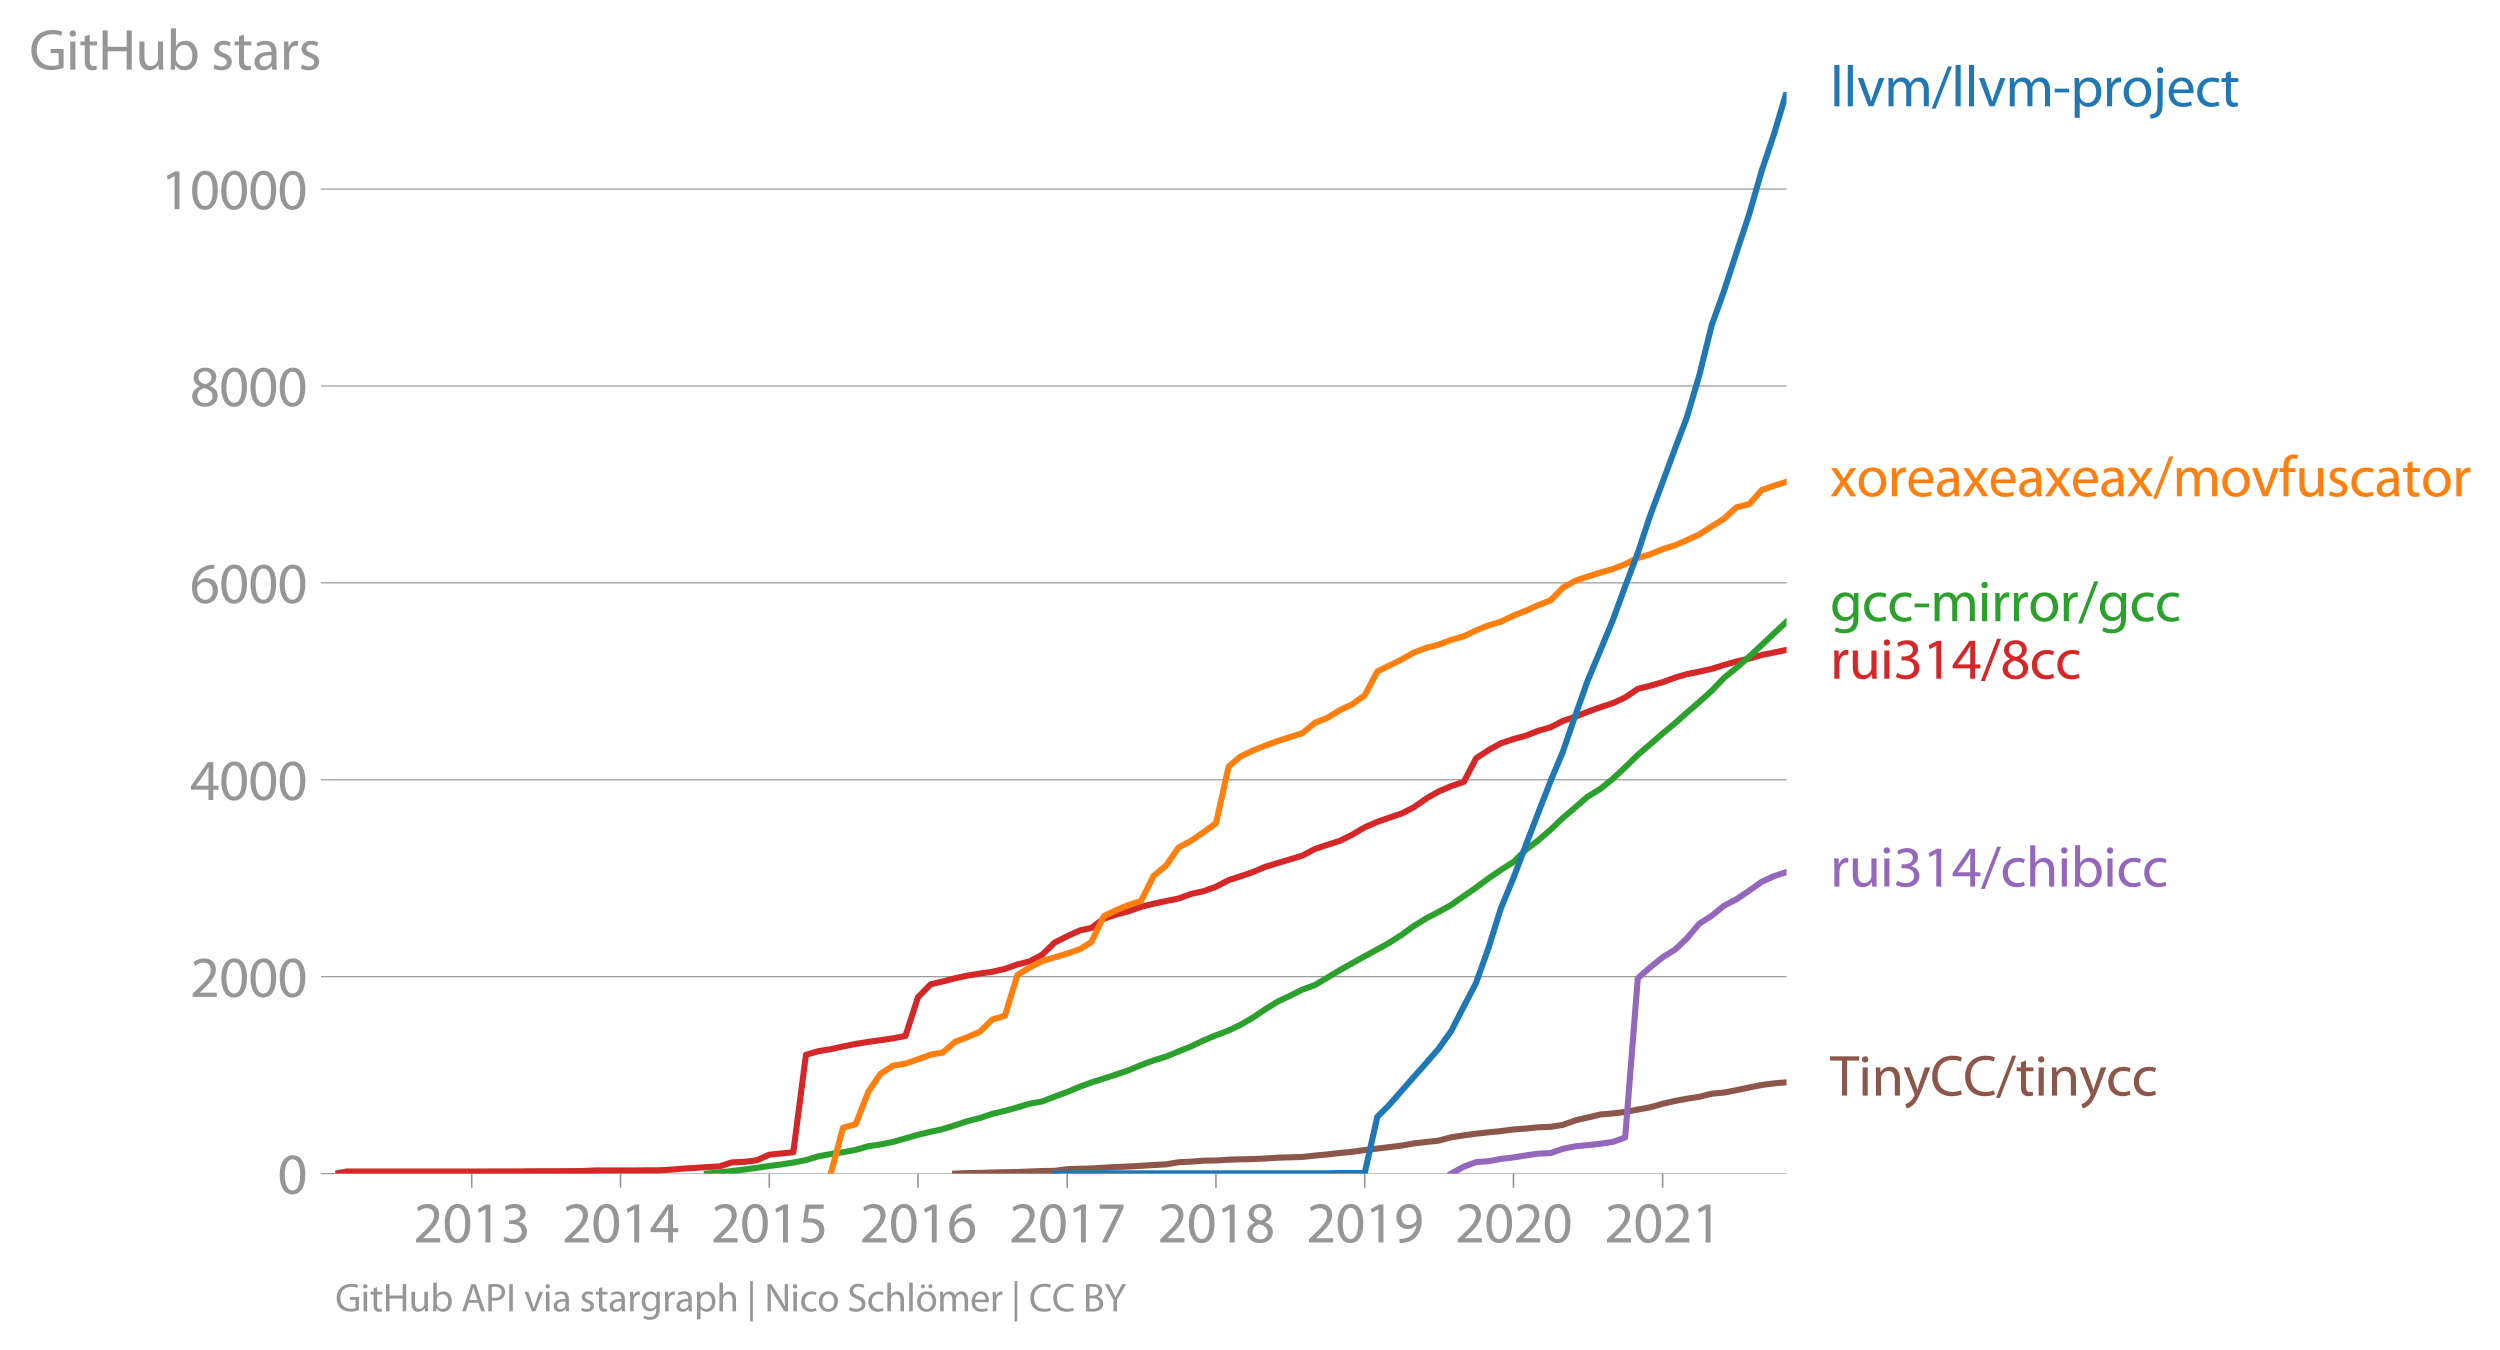 <svg height="443.067" viewBox="0 0 615.148 332.3" width="820.197" xmlns="http://www.w3.org/2000/svg" xmlns:xlink="http://www.w3.org/1999/xlink"><defs><style>*{stroke-linecap:butt;stroke-linejoin:round}</style></defs><g id="figure_1"><path d="M0 332.3h615.148V0H0z" style="fill:none" id="patch_1"/><g id="axes_1"><path d="M82.476 288.773h357.12V22.661H82.476z" style="fill:none" id="patch_2"/><g id="matplotlib.axis_1"><g id="xtick_1"><g id="line2d_1"><defs><path d="M0 0v3.5" id="mb6c4a9acaa" style="stroke:#969696;stroke-width:.4"/></defs><use style="fill:#969696;stroke:#969696;stroke-width:.4" x="116.072" xlink:href="#mb6c4a9acaa" y="288.773"/></g><g style="fill:#969696" transform="matrix(.14 0 0 -.14 101.71 305.713)" id="text_1"><defs><path d="M2944 0v467H1075v13l333 307c877 845 1434 1466 1434 2234 0 595-378 1209-1274 1209-480 0-890-179-1178-422l180-397c192 160 505 352 883 352 621 0 825-390 825-813-6-627-486-1164-1548-2176L288 346V0h2656z" id="MyriadPro-Regular-32" transform="scale(.016)"/><path d="M1677 4230c-845 0-1447-768-1447-2163C243 691 794-70 1606-70c922 0 1447 780 1447 2195 0 1325-499 2105-1376 2105zm-32-435c582 0 845-672 845-1696 0-1062-276-1734-852-1734-512 0-844 614-844 1696 0 1133 358 1734 851 1734z" id="MyriadPro-Regular-30" transform="scale(.016)"/><path d="M1510 0h544v4160h-480l-908-486 108-429 724 390h12V0z" id="MyriadPro-Regular-31" transform="scale(.016)"/><path d="M269 211C474 77 883-70 1350-70c999 0 1517 582 1517 1248 0 582-416 966-928 1068v13c512 186 768 551 768 979 0 506-371 992-1190 992-448 0-871-160-1088-320l147-409c179 128 499 275 832 275 518 0 730-294 730-627 0-493-519-704-928-704H896v-423h314c544 0 1068-249 1075-832 6-345-218-806-941-806-390 0-762 160-922 262L269 211z" id="MyriadPro-Regular-33" transform="scale(.016)"/></defs><use xlink:href="#MyriadPro-Regular-32"/><use x="51.3" xlink:href="#MyriadPro-Regular-30"/><use x="102.6" xlink:href="#MyriadPro-Regular-31"/><use x="153.9" xlink:href="#MyriadPro-Regular-33"/></g></g><g id="xtick_2"><use style="fill:#969696;stroke:#969696;stroke-width:.4" x="152.677" xlink:href="#mb6c4a9acaa" y="288.773" id="line2d_2"/><g style="fill:#969696" transform="matrix(.14 0 0 -.14 138.314 305.713)" id="text_2"><defs><path d="M2560 0v1133h582v441h-582v2586h-608L96 1504v-371h1933V0h531zM666 1574v13l1017 1415c115 192 218 371 346 614h19c-13-218-19-435-19-653V1574H666z" id="MyriadPro-Regular-34" transform="scale(.016)"/></defs><use xlink:href="#MyriadPro-Regular-32"/><use x="51.3" xlink:href="#MyriadPro-Regular-30"/><use x="102.6" xlink:href="#MyriadPro-Regular-31"/><use x="153.9" xlink:href="#MyriadPro-Regular-34"/></g></g><g id="xtick_3"><use style="fill:#969696;stroke:#969696;stroke-width:.4" x="189.281" xlink:href="#mb6c4a9acaa" y="288.773" id="line2d_3"/><g style="fill:#969696" transform="matrix(.14 0 0 -.14 174.918 305.713)" id="text_3"><defs><path d="M2771 4160H781L512 2163c154 19 339 45 576 45 832 0 1190-384 1197-922 0-556-455-902-986-902-377 0-717 128-889 230L269 186C467 58 851-70 1306-70c902 0 1548 608 1548 1420 0 525-268 884-595 1069-256 154-576 224-896 224-153 0-243-13-339-25l160 1068h1587v474z" id="MyriadPro-Regular-35" transform="scale(.016)"/></defs><use xlink:href="#MyriadPro-Regular-32"/><use x="51.3" xlink:href="#MyriadPro-Regular-30"/><use x="102.6" xlink:href="#MyriadPro-Regular-31"/><use x="153.9" xlink:href="#MyriadPro-Regular-35"/></g></g><g id="xtick_4"><use style="fill:#969696;stroke:#969696;stroke-width:.4" x="225.886" xlink:href="#mb6c4a9acaa" y="288.773" id="line2d_4"/><g style="fill:#969696" transform="matrix(.14 0 0 -.14 211.523 305.713)" id="text_4"><defs><path d="M2662 4224c-102 0-243-6-409-32-525-64-986-275-1331-614-410-410-704-1056-704-1876C218 621 800-70 1690-70c864 0 1382 704 1382 1465 0 813-518 1344-1254 1344-461 0-807-217-1005-480h-19c96 685 563 1331 1446 1479 160 25 307 32 422 25v461zM1690 365c-589 0-903 505-916 1190 0 103 26 186 64 250 154 301 468 512 807 512 518 0 857-359 857-954s-326-998-806-998h-6z" id="MyriadPro-Regular-36" transform="scale(.016)"/></defs><use xlink:href="#MyriadPro-Regular-32"/><use x="51.3" xlink:href="#MyriadPro-Regular-30"/><use x="102.6" xlink:href="#MyriadPro-Regular-31"/><use x="153.9" xlink:href="#MyriadPro-Regular-36"/></g></g><g id="xtick_5"><use style="fill:#969696;stroke:#969696;stroke-width:.4" x="262.591" xlink:href="#mb6c4a9acaa" y="288.773" id="line2d_5"/><g style="fill:#969696" transform="matrix(.14 0 0 -.14 248.228 305.713)" id="text_5"><defs><path d="M365 4160v-467h2035v-13L595 0h583l1811 3789v371H365z" id="MyriadPro-Regular-37" transform="scale(.016)"/></defs><use xlink:href="#MyriadPro-Regular-32"/><use x="51.3" xlink:href="#MyriadPro-Regular-30"/><use x="102.6" xlink:href="#MyriadPro-Regular-31"/><use x="153.9" xlink:href="#MyriadPro-Regular-37"/></g></g><g id="xtick_6"><use style="fill:#969696;stroke:#969696;stroke-width:.4" x="299.195" xlink:href="#mb6c4a9acaa" y="288.773" id="line2d_6"/><g style="fill:#969696" transform="matrix(.14 0 0 -.14 284.832 305.713)" id="text_6"><defs><path d="M1062 2170c-512-218-825-589-825-1114C237 448 762-70 1632-70c794 0 1414 486 1414 1209 0 506-320 871-838 1075v20c512 243 685 620 685 972 0 519-403 1024-1210 1024-729 0-1286-448-1286-1107 0-358 198-717 659-934l6-19zm583-1831c-531 0-851 371-832 794 0 397 262 717 749 857 563-160 915-403 915-908 0-423-327-743-832-743zm6 3488c506 0 704-345 704-678 0-378-275-634-633-755-480 128-794 352-794 768 0 358 256 665 723 665z" id="MyriadPro-Regular-38" transform="scale(.016)"/></defs><use xlink:href="#MyriadPro-Regular-32"/><use x="51.3" xlink:href="#MyriadPro-Regular-30"/><use x="102.6" xlink:href="#MyriadPro-Regular-31"/><use x="153.9" xlink:href="#MyriadPro-Regular-38"/></g></g><g id="xtick_7"><use style="fill:#969696;stroke:#969696;stroke-width:.4" x="335.8" xlink:href="#mb6c4a9acaa" y="288.773" id="line2d_7"/><g style="fill:#969696" transform="matrix(.14 0 0 -.14 321.437 305.713)" id="text_7"><defs><path d="M614-64c135-6 314 0 519 32 448 51 889 243 1209 557 410 397 717 1037 717 1952 0 1062-525 1753-1376 1753S262 3539 262 2752c0-710 480-1274 1229-1274 416 0 749 167 979 448h20c-77-492-276-857-551-1107-237-224-544-358-870-403-192-19-333-32-455-19V-64zm1024 3866c589 0 852-544 852-1255 0-89-20-153-52-205-147-249-441-435-819-435-486 0-800 365-800 883 0 589 339 1012 813 1012h6z" id="MyriadPro-Regular-39" transform="scale(.016)"/></defs><use xlink:href="#MyriadPro-Regular-32"/><use x="51.3" xlink:href="#MyriadPro-Regular-30"/><use x="102.6" xlink:href="#MyriadPro-Regular-31"/><use x="153.9" xlink:href="#MyriadPro-Regular-39"/></g></g><g id="xtick_8"><use style="fill:#969696;stroke:#969696;stroke-width:.4" x="372.404" xlink:href="#mb6c4a9acaa" y="288.773" id="line2d_8"/><g style="fill:#969696" transform="matrix(.14 0 0 -.14 358.041 305.713)" id="text_8"><use xlink:href="#MyriadPro-Regular-32"/><use x="51.3" xlink:href="#MyriadPro-Regular-30"/><use x="102.6" xlink:href="#MyriadPro-Regular-32"/><use x="153.9" xlink:href="#MyriadPro-Regular-30"/></g></g><g id="xtick_9"><use style="fill:#969696;stroke:#969696;stroke-width:.4" x="409.109" xlink:href="#mb6c4a9acaa" y="288.773" id="line2d_9"/><g style="fill:#969696" transform="matrix(.14 0 0 -.14 394.746 305.713)" id="text_9"><use xlink:href="#MyriadPro-Regular-32"/><use x="51.3" xlink:href="#MyriadPro-Regular-30"/><use x="102.6" xlink:href="#MyriadPro-Regular-32"/><use x="153.9" xlink:href="#MyriadPro-Regular-31"/></g></g></g><g id="matplotlib.axis_2"><g id="ytick_1"><path clip-path="url(#p5b9adf60a7)" d="M82.476 288.773h357.12" style="fill:none;stroke:#969696;stroke-linecap:square;stroke-width:.3" id="line2d_10"/><g id="line2d_11"><defs><path d="M0 0h-3.5" id="m7e7b3daf5e" style="stroke:#969696;stroke-width:.3"/></defs><use style="fill:#969696;stroke:#969696;stroke-width:.3" x="82.476" xlink:href="#m7e7b3daf5e" y="288.773"/></g><use xlink:href="#MyriadPro-Regular-30" style="fill:#969696" transform="matrix(.14 0 0 -.14 68.295 293.743)" id="text_10"/></g><g id="ytick_2"><path clip-path="url(#p5b9adf60a7)" d="M82.476 240.323h357.12" style="fill:none;stroke:#969696;stroke-linecap:square;stroke-width:.3" id="line2d_12"/><use style="fill:#969696;stroke:#969696;stroke-width:.3" x="82.476" xlink:href="#m7e7b3daf5e" y="240.323" id="line2d_13"/><g style="fill:#969696" transform="matrix(.14 0 0 -.14 46.75 245.293)" id="text_11"><use xlink:href="#MyriadPro-Regular-32"/><use x="51.3" xlink:href="#MyriadPro-Regular-30"/><use x="102.6" xlink:href="#MyriadPro-Regular-30"/><use x="153.9" xlink:href="#MyriadPro-Regular-30"/></g></g><g id="ytick_3"><path clip-path="url(#p5b9adf60a7)" d="M82.476 191.873h357.12" style="fill:none;stroke:#969696;stroke-linecap:square;stroke-width:.3" id="line2d_14"/><use style="fill:#969696;stroke:#969696;stroke-width:.3" x="82.476" xlink:href="#m7e7b3daf5e" y="191.873" id="line2d_15"/><g style="fill:#969696" transform="matrix(.14 0 0 -.14 46.75 196.843)" id="text_12"><use xlink:href="#MyriadPro-Regular-34"/><use x="51.3" xlink:href="#MyriadPro-Regular-30"/><use x="102.6" xlink:href="#MyriadPro-Regular-30"/><use x="153.9" xlink:href="#MyriadPro-Regular-30"/></g></g><g id="ytick_4"><path clip-path="url(#p5b9adf60a7)" d="M82.476 143.423h357.12" style="fill:none;stroke:#969696;stroke-linecap:square;stroke-width:.3" id="line2d_16"/><use style="fill:#969696;stroke:#969696;stroke-width:.3" x="82.476" xlink:href="#m7e7b3daf5e" y="143.423" id="line2d_17"/><g style="fill:#969696" transform="matrix(.14 0 0 -.14 46.75 148.393)" id="text_13"><use xlink:href="#MyriadPro-Regular-36"/><use x="51.3" xlink:href="#MyriadPro-Regular-30"/><use x="102.6" xlink:href="#MyriadPro-Regular-30"/><use x="153.9" xlink:href="#MyriadPro-Regular-30"/></g></g><g id="ytick_5"><path clip-path="url(#p5b9adf60a7)" d="M82.476 94.973h357.12" style="fill:none;stroke:#969696;stroke-linecap:square;stroke-width:.3" id="line2d_18"/><use style="fill:#969696;stroke:#969696;stroke-width:.3" x="82.476" xlink:href="#m7e7b3daf5e" y="94.973" id="line2d_19"/><g style="fill:#969696" transform="matrix(.14 0 0 -.14 46.75 99.943)" id="text_14"><use xlink:href="#MyriadPro-Regular-38"/><use x="51.3" xlink:href="#MyriadPro-Regular-30"/><use x="102.6" xlink:href="#MyriadPro-Regular-30"/><use x="153.9" xlink:href="#MyriadPro-Regular-30"/></g></g><g id="ytick_6"><path clip-path="url(#p5b9adf60a7)" d="M82.476 46.523h357.12" style="fill:none;stroke:#969696;stroke-linecap:square;stroke-width:.3" id="line2d_20"/><use style="fill:#969696;stroke:#969696;stroke-width:.3" x="82.476" xlink:href="#m7e7b3daf5e" y="46.523" id="line2d_21"/><g style="fill:#969696" transform="matrix(.14 0 0 -.14 39.568 51.493)" id="text_15"><use xlink:href="#MyriadPro-Regular-31"/><use x="51.3" xlink:href="#MyriadPro-Regular-30"/><use x="102.6" xlink:href="#MyriadPro-Regular-30"/><use x="153.9" xlink:href="#MyriadPro-Regular-30"/><use x="205.2" xlink:href="#MyriadPro-Regular-30"/></g></g><g style="fill:#969696" transform="matrix(.14 0 0 -.14 7.2 17.14)" id="text_16"><defs><path d="M3770 2266H2349v-448h877V531c-128-64-378-115-743-115-1005 0-1664 646-1664 1741 0 1081 685 1734 1735 1734 435 0 723-83 953-185l135 454c-186 90-576 198-1076 198-1446 0-2329-940-2336-2227 0-672 231-1248 602-1606 422-403 960-570 1613-570 582 0 1075 147 1325 237v2074z" id="MyriadPro-Regular-47" transform="scale(.016)"/><path d="M1030 0v3098H467V0h563zM749 4320c-205 0-352-154-352-352 0-192 141-346 339-346 224 0 365 154 358 346 0 198-134 352-345 352z" id="MyriadPro-Regular-69" transform="scale(.016)"/><path d="M595 3667v-569H115v-429h480V979c0-365 58-640 218-806C947 19 1158-70 1421-70c217 0 390 38 499 83l-26 422c-83-25-172-38-326-38-314 0-422 217-422 601v1671h806v429h-806v742l-551-173z" id="MyriadPro-Regular-74" transform="scale(.016)"/><path d="M486 4314V0h557v2022h2087V0h563v4314h-563V2509H1043v1805H486z" id="MyriadPro-Regular-48" transform="scale(.016)"/><path d="M3059 3098h-563V1197c0-103-19-205-51-288-103-250-365-512-743-512-512 0-691 397-691 985v1716H448V1286C448 198 1030-70 1517-70c550 0 877 326 1024 576h13l32-506h499c-19 243-26 525-26 845v2253z" id="MyriadPro-Regular-75" transform="scale(.016)"/><path d="M467 800c0-275-13-589-25-800h486l26 512h19c230-410 589-582 1037-582 691 0 1388 550 1388 1657 7 941-537 1581-1305 1581-499 0-858-224-1056-570h-13v1946H467V800zm557 998c0 90 19 167 32 231 115 429 474 691 858 691 601 0 921-531 921-1152 0-710-352-1190-941-1190-409 0-736 268-844 659-13 64-26 134-26 205v556z" id="MyriadPro-Regular-62" transform="scale(.016)"/><path d="M250 147C467 19 781-70 1120-70c736 0 1158 390 1158 934 0 461-275 730-812 934-404 154-589 269-589 525 0 231 185 423 518 423 288 0 512-103 634-180l141 410c-173 102-448 192-762 192-666 0-1069-410-1069-909 0-371 263-678 819-877 416-153 576-300 576-569 0-256-192-461-601-461-282 0-576 115-743 224L250 147z" id="MyriadPro-Regular-73" transform="scale(.016)"/><path d="M2643 1901c0 621-230 1267-1177 1267-391 0-762-109-1018-275l128-371c218 140 518 230 806 230 634 0 704-461 704-717v-64C890 1978 224 1568 224 819c0-448 320-889 947-889 442 0 775 217 947 460h20l44-390h512c-38 211-51 474-51 742v1159zm-544-858c0-57-13-121-32-179-89-262-345-518-749-518-288 0-531 172-531 537 0 602 698 711 1312 698v-538z" id="MyriadPro-Regular-61" transform="scale(.016)"/><path d="M467 0h557v1651c0 96 13 186 26 263 76 422 358 723 755 723 77 0 134-7 192-19v531c-51 13-96 19-160 19-378 0-717-262-858-678h-25l-20 608H442c19-288 25-602 25-967V0z" id="MyriadPro-Regular-72" transform="scale(.016)"/></defs><use xlink:href="#MyriadPro-Regular-47"/><use x="64.6" xlink:href="#MyriadPro-Regular-69"/><use x="88" xlink:href="#MyriadPro-Regular-74"/><use x="121.1" xlink:href="#MyriadPro-Regular-48"/><use x="186.3" xlink:href="#MyriadPro-Regular-75"/><use x="241.4" xlink:href="#MyriadPro-Regular-62"/><use x="298.3" xlink:href="#MyriadPro-Regular-20"/><use x="319.5" xlink:href="#MyriadPro-Regular-73"/><use x="359.1" xlink:href="#MyriadPro-Regular-74"/><use x="392.2" xlink:href="#MyriadPro-Regular-61"/><use x="440.4" xlink:href="#MyriadPro-Regular-72"/><use x="473.1" xlink:href="#MyriadPro-Regular-73"/></g></g><path clip-path="url(#p5b9adf60a7)" d="m235.012 288.773 3.009-.121 3.108-.048 3.009-.097 3.109-.073 3.109-.048 3.008-.122 3.11-.12 3.008-.05 3.109-.411 3.109-.097 2.808-.073 3.108-.193 3.01-.17 3.108-.121 3.009-.17 3.108-.193 3.11-.17 3.008-.509 3.109-.145 3.008-.242 3.11-.049 3.108-.194 2.808-.097 3.109-.048 3.009-.145 3.108-.194 3.01-.097 3.108-.097 3.109-.34 3.008-.266 3.11-.363 3.008-.29 3.109-.437 3.109-.363 2.808-.34 3.109-.387 3.008-.533 3.109-.363 3.009-.315 3.109-.848 3.108-.46 3.009-.412 3.109-.34 3.008-.29 3.11-.412 3.108-.218 2.909-.315 3.108-.12 3.009-.461 3.109-1.139 3.008-.678 3.11-.75 3.108-.267 3.009-.364 3.109-.581 3.008-.557 3.11-.872 3.108-.703 2.808-.533 3.109-.484 3.009-.751 3.108-.291 3.009-.582 3.109-.654 3.109-.63 3.008-.387 3.11-.267" style="fill:none;stroke:#8c564b;stroke-linecap:square;stroke-width:1.5" id="line2d_22"/><path clip-path="url(#p5b9adf60a7)" d="m357.06 288.773 3.11-1.696 3.008-1.114 3.109-.242 3.008-.557 3.11-.364 3.108-.509 2.909-.411 3.108-.146 3.009-1.066 3.109-.605 3.008-.29 3.11-.34 3.108-.46 3.009-1.09 3.109-39.172 3.008-2.665 3.11-2.495 3.108-1.938 2.808-2.665 3.109-3.682 3.009-1.914 3.108-2.52 3.009-1.55 3.109-2.107 3.109-2.205 3.008-1.38 3.11-1.018" style="fill:none;stroke:#9467bd;stroke-linecap:square;stroke-width:1.5" id="line2d_23"/><path clip-path="url(#p5b9adf60a7)" d="m82.476 288.773 2.909-.509h33.796l2.808-.024h6.118l3.108-.048h6.118l3.109-.025 3.008-.024 3.11-.145H155.785l2.808-.024h3.109l3.008-.146 3.109-.266 3.009-.17 3.108-.218 3.11-.17 3.008-.993 3.109-.12 3.008-.388 3.11-1.381 3.108-.315 2.808-.29 3.11-23.984 3.008-.872 3.109-.508 3.008-.654 3.109-.63 3.109-.509 3.009-.412 3.108-.46 3.009-.581 3.109-9.545 3.109-3.174 2.908-.678 3.109-.8 3.009-.653 3.108-.51 3.009-.435 3.109-.703 3.109-1.114 3.008-.751 3.11-1.672 3.008-2.93 3.109-1.575 3.109-1.43 2.808-.605 3.108-2.302 3.01-.993 3.108-.824 3.009-1.09 3.108-.75 3.11-.679 3.008-.606 3.109-1.138 3.008-.654 3.11-1.115 3.108-1.623 2.808-.896 3.109-1.066 3.009-1.284 3.108-.945 3.01-.896 3.108-.945 3.109-1.647 3.008-.993 3.11-.994 3.008-1.501 3.109-1.842 3.109-1.332 2.808-.993 3.109-1.042 3.008-1.526 3.109-2.18 3.009-1.72 3.109-1.333 3.108-1.041 3.009-5.79 3.109-2.06 3.008-1.647 3.11-1.041 3.108-.848 2.909-1.163 3.108-.896 3.009-1.55 3.109-1.042 3.008-1.212 3.11-1.114 3.108-1.017 3.009-1.405 3.109-2.108 3.008-.75 3.11-.897 3.108-1.139 2.808-.823 3.109-.63 3.009-.679 3.108-.969 3.009-.848 3.109-.702 3.109-.896 3.008-.606 3.11-.654" style="fill:none;stroke:#d62728;stroke-linecap:square;stroke-width:1.5" id="line2d_24"/><g style="fill:#1f77b4" transform="matrix(.14 0 0 -.14 450.31 26.155)" id="text_17"><defs><path d="M467 0h563v4544H467V0z" id="MyriadPro-Regular-6c" transform="scale(.016)"/><path d="M83 3098 1261 0h537l1216 3098h-588l-602-1741c-102-282-192-538-262-794h-20c-64 256-147 512-249 794L685 3098H83z" id="MyriadPro-Regular-76" transform="scale(.016)"/><path d="M467 0h551v1869c0 96 12 192 44 275 90 282 346 563 698 563 429 0 646-358 646-851V0h551v1914c0 102 19 204 45 281 96 275 345 512 665 512 455 0 672-358 672-953V0h551v1824c0 1075-608 1344-1018 1344-294 0-499-77-685-218-128-96-249-230-345-403h-13c-135 365-455 621-877 621-512 0-800-275-973-570h-19l-26 500H442c19-256 25-519 25-839V0z" id="MyriadPro-Regular-6d" transform="scale(.016)"/><path d="m422-256 1792 4640h-435L-6-256h428z" id="MyriadPro-Regular-2f" transform="scale(.016)"/><path d="M192 1939v-416h1581v416H192z" id="MyriadPro-Regular-2d" transform="scale(.016)"/><path d="M467-1267h557V416h13c185-307 544-486 953-486 730 0 1408 550 1408 1664 0 940-563 1574-1312 1574-505 0-870-224-1100-602h-13l-26 532H442c12-295 25-615 25-1012v-3353zm557 3059c0 77 19 160 38 230 109 423 468 698 852 698 595 0 921-531 921-1152 0-710-345-1197-941-1197-403 0-742 269-844 659-13 71-26 148-26 231v531z" id="MyriadPro-Regular-70" transform="scale(.016)"/><path d="M1779 3168c-857 0-1536-608-1536-1645C243 544 890-70 1728-70c749 0 1542 499 1542 1644 0 948-601 1594-1491 1594zm-13-422c666 0 928-666 928-1191 0-697-403-1203-940-1203-551 0-941 512-941 1190 0 589 288 1204 953 1204z" id="MyriadPro-Regular-6f" transform="scale(.016)"/><path d="M-230-1350c300 0 710 102 960 352 275 281 371 672 371 1273v2823H538V493c0-743-58-992-212-1165C192-819-32-890-288-909l58-441zM826 4320c-212 0-359-154-359-352 0-186 135-346 346-346 224 0 358 160 352 346 0 198-135 352-339 352z" id="MyriadPro-Regular-6a" transform="scale(.016)"/><path d="M2957 1446c6 58 19 148 19 263 0 569-269 1459-1280 1459-902 0-1453-736-1453-1670C243 563 813-70 1766-70c493 0 832 108 1031 198l-96 403c-211-89-455-160-858-160-563 0-1049 314-1062 1075h2176zM787 1850c45 390 295 915 864 915 634 0 787-557 781-915H787z" id="MyriadPro-Regular-65" transform="scale(.016)"/><path d="M2579 538c-160-71-371-154-691-154-614 0-1075 442-1075 1158 0 647 384 1172 1094 1172 307 0 519-71 653-148l128 436c-154 76-448 160-781 160-1011 0-1664-692-1664-1645C243 570 851-70 1786-70c416 0 742 108 889 185l-96 423z" id="MyriadPro-Regular-63" transform="scale(.016)"/></defs><use xlink:href="#MyriadPro-Regular-6c"/><use x="23.6" xlink:href="#MyriadPro-Regular-6c"/><use x="47.2" xlink:href="#MyriadPro-Regular-76"/><use x="95.3" xlink:href="#MyriadPro-Regular-6d"/><use x="178.7" xlink:href="#MyriadPro-Regular-2f"/><use x="213" xlink:href="#MyriadPro-Regular-6c"/><use x="236.6" xlink:href="#MyriadPro-Regular-6c"/><use x="260.2" xlink:href="#MyriadPro-Regular-76"/><use x="308.3" xlink:href="#MyriadPro-Regular-6d"/><use x="391.7" xlink:href="#MyriadPro-Regular-2d"/><use x="422.4" xlink:href="#MyriadPro-Regular-70"/><use x="479.3" xlink:href="#MyriadPro-Regular-72"/><use x="512" xlink:href="#MyriadPro-Regular-6f"/><use x="566.9" xlink:href="#MyriadPro-Regular-6a"/><use x="591.2" xlink:href="#MyriadPro-Regular-65"/><use x="641.3" xlink:href="#MyriadPro-Regular-63"/><use x="686.1" xlink:href="#MyriadPro-Regular-74"/></g><g style="fill:#ff7f0e" transform="matrix(.14 0 0 -.14 450.31 122.128)" id="text_18"><defs><path d="m102 3098 1050-1517L51 0h621l448 698c115 185 224 345 326 537h13c109-185 211-358 333-537L2246 0h640L1798 1600l1056 1498h-608l-435-660c-102-166-205-326-307-512h-19c-103 173-199 333-314 506l-441 666H102z" id="MyriadPro-Regular-78" transform="scale(.016)"/><path d="M1082 0v2669h748v429h-748v166c0 474 121 896 601 896 160 0 275-32 359-70l76 435c-108 45-281 89-480 89-262 0-544-83-755-288-262-249-358-646-358-1081v-147H90v-429h435V0h557z" id="MyriadPro-Regular-66" transform="scale(.016)"/></defs><use xlink:href="#MyriadPro-Regular-78"/><use x="46.3" xlink:href="#MyriadPro-Regular-6f"/><use x="101.2" xlink:href="#MyriadPro-Regular-72"/><use x="133.9" xlink:href="#MyriadPro-Regular-65"/><use x="184" xlink:href="#MyriadPro-Regular-61"/><use x="232.2" xlink:href="#MyriadPro-Regular-78"/><use x="278.5" xlink:href="#MyriadPro-Regular-65"/><use x="328.6" xlink:href="#MyriadPro-Regular-61"/><use x="376.8" xlink:href="#MyriadPro-Regular-78"/><use x="423.1" xlink:href="#MyriadPro-Regular-65"/><use x="473.2" xlink:href="#MyriadPro-Regular-61"/><use x="521.4" xlink:href="#MyriadPro-Regular-78"/><use x="567.7" xlink:href="#MyriadPro-Regular-2f"/><use x="602" xlink:href="#MyriadPro-Regular-6d"/><use x="685.4" xlink:href="#MyriadPro-Regular-6f"/><use x="740.3" xlink:href="#MyriadPro-Regular-76"/><use x="788.4" xlink:href="#MyriadPro-Regular-66"/><use x="817.6" xlink:href="#MyriadPro-Regular-75"/><use x="872.7" xlink:href="#MyriadPro-Regular-73"/><use x="912.3" xlink:href="#MyriadPro-Regular-63"/><use x="957.1" xlink:href="#MyriadPro-Regular-61"/><use x="1005.3" xlink:href="#MyriadPro-Regular-74"/><use x="1038.4" xlink:href="#MyriadPro-Regular-6f"/><use x="1093.3" xlink:href="#MyriadPro-Regular-72"/></g><g style="fill:#2ca02c" transform="matrix(.14 0 0 -.14 450.31 152.849)" id="text_19"><defs><path d="M3110 2246c0 378 13 628 26 852h-493l-25-468h-13c-135 256-429 538-967 538-710 0-1395-595-1395-1645C243 666 794 13 1562 13c480 0 812 230 985 518h13V186c0-781-422-1082-998-1082-384 0-704 115-909 243l-141-429c250-166 659-256 1030-256 391 0 826 90 1127 372 301 268 441 704 441 1414v1798zm-556-928c0-96-13-204-45-300-122-359-435-576-781-576-608 0-915 505-915 1113 0 717 384 1171 921 1171 410 0 685-268 788-595 25-77 32-160 32-256v-557z" id="MyriadPro-Regular-67" transform="scale(.016)"/></defs><use xlink:href="#MyriadPro-Regular-67"/><use x="55.9" xlink:href="#MyriadPro-Regular-63"/><use x="100.7" xlink:href="#MyriadPro-Regular-63"/><use x="145.5" xlink:href="#MyriadPro-Regular-2d"/><use x="176.2" xlink:href="#MyriadPro-Regular-6d"/><use x="259.6" xlink:href="#MyriadPro-Regular-69"/><use x="283" xlink:href="#MyriadPro-Regular-72"/><use x="315.7" xlink:href="#MyriadPro-Regular-72"/><use x="348.4" xlink:href="#MyriadPro-Regular-6f"/><use x="403.3" xlink:href="#MyriadPro-Regular-72"/><use x="436" xlink:href="#MyriadPro-Regular-2f"/><use x="470.3" xlink:href="#MyriadPro-Regular-67"/><use x="526.2" xlink:href="#MyriadPro-Regular-63"/><use x="571" xlink:href="#MyriadPro-Regular-63"/></g><g style="fill:#d62728" transform="matrix(.14 0 0 -.14 450.31 167.004)" id="text_20"><use xlink:href="#MyriadPro-Regular-72"/><use x="32.7" xlink:href="#MyriadPro-Regular-75"/><use x="87.8" xlink:href="#MyriadPro-Regular-69"/><use x="111.2" xlink:href="#MyriadPro-Regular-33"/><use x="162.5" xlink:href="#MyriadPro-Regular-31"/><use x="213.8" xlink:href="#MyriadPro-Regular-34"/><use x="265.1" xlink:href="#MyriadPro-Regular-2f"/><use x="299.4" xlink:href="#MyriadPro-Regular-38"/><use x="350.7" xlink:href="#MyriadPro-Regular-63"/><use x="395.5" xlink:href="#MyriadPro-Regular-63"/></g><g style="fill:#9467bd" transform="matrix(.14 0 0 -.14 450.31 218.156)" id="text_21"><defs><path d="M467 0h563v1869c0 109 7 192 39 269 102 307 390 563 755 563 531 0 717-423 717-922V0h563v1843c0 1069-666 1325-1082 1325-211 0-409-64-576-160-172-96-313-237-403-397h-13v1933H467V0z" id="MyriadPro-Regular-68" transform="scale(.016)"/></defs><use xlink:href="#MyriadPro-Regular-72"/><use x="32.7" xlink:href="#MyriadPro-Regular-75"/><use x="87.8" xlink:href="#MyriadPro-Regular-69"/><use x="111.2" xlink:href="#MyriadPro-Regular-33"/><use x="162.5" xlink:href="#MyriadPro-Regular-31"/><use x="213.8" xlink:href="#MyriadPro-Regular-34"/><use x="265.1" xlink:href="#MyriadPro-Regular-2f"/><use x="299.4" xlink:href="#MyriadPro-Regular-63"/><use x="344.2" xlink:href="#MyriadPro-Regular-68"/><use x="399.7" xlink:href="#MyriadPro-Regular-69"/><use x="423.1" xlink:href="#MyriadPro-Regular-62"/><use x="480" xlink:href="#MyriadPro-Regular-69"/><use x="503.4" xlink:href="#MyriadPro-Regular-63"/><use x="548.2" xlink:href="#MyriadPro-Regular-63"/></g><g style="fill:#8c564b" transform="matrix(.14 0 0 -.14 450.31 269.58)" id="text_22"><defs><path d="M1306 0h563v3840h1318v474H-6v-474h1312V0z" id="MyriadPro-Regular-54" transform="scale(.016)"/><path d="M467 0h563v1862c0 96 13 192 39 263 96 313 384 576 755 576 531 0 717-416 717-915V0h563v1850c0 1062-666 1318-1094 1318-512 0-871-288-1024-582h-13l-32 512H442c19-256 25-519 25-839V0z" id="MyriadPro-Regular-6e" transform="scale(.016)"/><path d="M58 3098 1203 243c26-70 39-115 39-147s-20-77-45-134c-128-288-320-506-474-628-166-140-352-230-493-275l141-473c141 25 416 121 691 364 384 333 660 877 1063 1940l845 2208h-596l-614-1818c-77-224-141-461-198-646h-13c-51 185-128 428-199 633L672 3098H58z" id="MyriadPro-Regular-79" transform="scale(.016)"/><path d="M3386 582c-224-108-570-179-909-179-1050 0-1658 679-1658 1735 0 1132 672 1779 1683 1779 359 0 660-77 871-179l134 454c-147 77-486 192-1024 192-1337 0-2253-915-2253-2266C230 704 1146-70 2362-70c524 0 934 108 1139 211l-115 441z" id="MyriadPro-Regular-43" transform="scale(.016)"/></defs><use xlink:href="#MyriadPro-Regular-54"/><use x="49.7" xlink:href="#MyriadPro-Regular-69"/><use x="73.1" xlink:href="#MyriadPro-Regular-6e"/><use x="128.6" xlink:href="#MyriadPro-Regular-79"/><use x="175.7" xlink:href="#MyriadPro-Regular-43"/><use x="233.7" xlink:href="#MyriadPro-Regular-43"/><use x="291.7" xlink:href="#MyriadPro-Regular-2f"/><use x="326" xlink:href="#MyriadPro-Regular-74"/><use x="359.1" xlink:href="#MyriadPro-Regular-69"/><use x="382.5" xlink:href="#MyriadPro-Regular-6e"/><use x="438" xlink:href="#MyriadPro-Regular-79"/><use x="485.1" xlink:href="#MyriadPro-Regular-63"/><use x="529.9" xlink:href="#MyriadPro-Regular-63"/></g><g style="fill:#969696" transform="matrix(.097 0 0 -.097 82.476 322.671)" id="text_23"><defs><path d="M2714 1357 3174 0h596L2298 4314h-672L160 0h576l448 1357h1530zm-1415 435 423 1248c83 262 153 525 217 781h13c64-250 128-506 224-787l422-1242H1299z" id="MyriadPro-Regular-41" transform="scale(.016)"/><path d="M486 0h557v1728c128-32 282-38 448-38 544 0 1024 160 1319 473 217 224 332 531 332 922 0 384-140 697-377 902-256 231-659 359-1210 359-448 0-800-39-1069-84V0zm557 3859c96 26 282 45 525 45 614 0 1018-275 1018-845 0-595-410-921-1082-921-186 0-339 12-461 44v1677z" id="MyriadPro-Regular-50" transform="scale(.016)"/><path d="M486 4314V0h557v4314H486z" id="MyriadPro-Regular-49" transform="scale(.016)"/><path d="M550 4800v-6400h429v6400H550z" id="MyriadPro-Regular-7c" transform="scale(.016)"/><path d="M1011 0v1843c0 717-13 1235-45 1779l20 7c217-467 505-960 806-1440L3162 0h563v4314h-525V2509c0-672 13-1197 64-1773l-13-6c-205 441-454 896-774 1401L1094 4314H486V0h525z" id="MyriadPro-Regular-4e" transform="scale(.016)"/><path d="M269 211C499 58 954-70 1370-70c1017 0 1510 582 1510 1248 0 633-371 985-1101 1267-595 230-857 429-857 832 0 294 224 646 812 646 391 0 679-128 820-205l153 455c-192 109-512 211-953 211-839 0-1396-499-1396-1171 0-608 436-973 1140-1223 582-224 812-454 812-857 0-435-332-736-902-736-384 0-749 128-998 281L269 211z" id="MyriadPro-Regular-53" transform="scale(.016)"/><path d="M1165 3648c185 0 313 154 313 326 0 186-134 327-313 327s-327-147-327-327c0-172 135-326 320-326h7zm1184 0c185 0 313 154 313 326 0 186-134 327-313 327s-320-147-320-327c0-172 128-326 313-326h7zm-570-480c-857 0-1536-608-1536-1645C243 544 890-70 1728-70c749 0 1542 499 1542 1644 0 948-601 1594-1491 1594zm-13-422c666 0 928-666 928-1191 0-697-403-1203-940-1203-551 0-941 512-941 1190 0 589 288 1204 953 1204z" id="MyriadPro-Regular-f6" transform="scale(.016)"/><path d="M486 13c186-26 480-51 864-51 704 0 1191 128 1492 403 217 211 364 493 364 864 0 640-480 979-889 1081v13c454 167 729 531 729 947 0 340-134 596-358 762-269 218-627 314-1184 314-390 0-774-39-1018-90V13zm557 3865c90 20 237 39 493 39 563 0 947-199 947-704 0-416-345-723-934-723h-506v1388zm0-1811h461c608 0 1114-243 1114-832 0-627-532-838-1108-838-198 0-358 6-467 25v1645z" id="MyriadPro-Regular-42" transform="scale(.016)"/><path d="M2010 0v1837l1446 2477h-634l-620-1191c-167-326-314-608-436-889h-12c-135 300-263 563-429 889L717 4314H83l1363-2484V0h564z" id="MyriadPro-Regular-59" transform="scale(.016)"/></defs><use xlink:href="#MyriadPro-Regular-47"/><use x="64.6" xlink:href="#MyriadPro-Regular-69"/><use x="88" xlink:href="#MyriadPro-Regular-74"/><use x="121.1" xlink:href="#MyriadPro-Regular-48"/><use x="186.3" xlink:href="#MyriadPro-Regular-75"/><use x="241.4" xlink:href="#MyriadPro-Regular-62"/><use x="298.3" xlink:href="#MyriadPro-Regular-20"/><use x="319.5" xlink:href="#MyriadPro-Regular-41"/><use x="380.7" xlink:href="#MyriadPro-Regular-50"/><use x="433.9" xlink:href="#MyriadPro-Regular-49"/><use x="457.8" xlink:href="#MyriadPro-Regular-20"/><use x="479" xlink:href="#MyriadPro-Regular-76"/><use x="527.1" xlink:href="#MyriadPro-Regular-69"/><use x="550.5" xlink:href="#MyriadPro-Regular-61"/><use x="598.7" xlink:href="#MyriadPro-Regular-20"/><use x="619.9" xlink:href="#MyriadPro-Regular-73"/><use x="659.5" xlink:href="#MyriadPro-Regular-74"/><use x="692.6" xlink:href="#MyriadPro-Regular-61"/><use x="740.8" xlink:href="#MyriadPro-Regular-72"/><use x="773.5" xlink:href="#MyriadPro-Regular-67"/><use x="829.4" xlink:href="#MyriadPro-Regular-72"/><use x="862.1" xlink:href="#MyriadPro-Regular-61"/><use x="910.3" xlink:href="#MyriadPro-Regular-70"/><use x="967.2" xlink:href="#MyriadPro-Regular-68"/><use x="1022.7" xlink:href="#MyriadPro-Regular-20"/><use x="1043.9" xlink:href="#MyriadPro-Regular-7c"/><use x="1067.8" xlink:href="#MyriadPro-Regular-20"/><use x="1089" xlink:href="#MyriadPro-Regular-4e"/><use x="1154.8" xlink:href="#MyriadPro-Regular-69"/><use x="1178.2" xlink:href="#MyriadPro-Regular-63"/><use x="1223" xlink:href="#MyriadPro-Regular-6f"/><use x="1277.9" xlink:href="#MyriadPro-Regular-20"/><use x="1299.1" xlink:href="#MyriadPro-Regular-53"/><use x="1348.4" xlink:href="#MyriadPro-Regular-63"/><use x="1393.2" xlink:href="#MyriadPro-Regular-68"/><use x="1448.7" xlink:href="#MyriadPro-Regular-6c"/><use x="1472.3" xlink:href="#MyriadPro-Regular-f6"/><use x="1527.2" xlink:href="#MyriadPro-Regular-6d"/><use x="1610.6" xlink:href="#MyriadPro-Regular-65"/><use x="1660.7" xlink:href="#MyriadPro-Regular-72"/><use x="1693.4" xlink:href="#MyriadPro-Regular-20"/><use x="1714.6" xlink:href="#MyriadPro-Regular-7c"/><use x="1738.5" xlink:href="#MyriadPro-Regular-20"/><use x="1759.7" xlink:href="#MyriadPro-Regular-43"/><use x="1817.7" xlink:href="#MyriadPro-Regular-43"/><use x="1875.7" xlink:href="#MyriadPro-Regular-20"/><use x="1896.9" xlink:href="#MyriadPro-Regular-42"/><use x="1951.1" xlink:href="#MyriadPro-Regular-59"/></g><path clip-path="url(#p5b9adf60a7)" d="m173.937 288.773 3.11-.29 3.008-.34 3.109-.363 3.008-.412 3.11-.46 3.108-.412 2.808-.436 3.11-.606 3.008-.92 3.109-.582 3.008-.436 3.109-.581 3.109-.896 3.009-.437 3.108-.63 3.009-.871 3.109-.873 3.109-.75 2.908-.63 3.109-.97 3.009-.993 3.108-.799 3.009-1.017 3.109-.727 3.109-.872 3.008-.897 3.11-.557 3.008-1.187 3.109-1.138 3.109-1.309 2.808-1.017 3.108-.993 3.01-.97 3.108-1.065 3.009-1.26 3.108-1.163 3.11-.944 3.008-1.26 3.109-1.236 3.008-1.453 3.11-1.284 3.108-1.187 2.808-1.332 3.109-1.793 3.009-2.035 3.108-1.914 3.01-1.43 3.108-1.55 3.109-1.138 3.008-1.793 3.11-1.865 3.008-1.696 3.109-1.72 3.109-1.696 2.808-1.55 3.109-1.986 3.008-2.18 3.109-1.914 3.009-1.575 3.109-1.72 3.108-2.18 3.009-2.084 3.109-2.301 3.008-2.06 3.11-1.961 3.108-3.077 2.909-2.18 3.108-2.69 3.009-2.882 3.109-2.64 3.008-2.617 3.11-1.89 3.108-2.519 3.009-2.81 3.109-3.052 3.008-2.568 3.11-2.713 3.108-2.568 2.808-2.495 3.109-2.69 3.009-2.712 3.108-3.247 3.009-2.422 3.109-2.738 3.109-2.882 3.008-2.835 3.11-2.907" style="fill:none;stroke:#2ca02c;stroke-linecap:square;stroke-width:1.5" id="line2d_25"/><path clip-path="url(#p5b9adf60a7)" d="m204.425 288.773 3.008-11.289 3.109-.872 3.109-7.946 3.009-4.457 3.108-2.01 3.009-.485 3.109-1.066 3.109-1.163 2.908-.46 3.109-2.69 3.009-1.138 3.108-1.332 3.009-3.004 3.109-.896 3.109-10.078 3.008-1.841 3.11-1.575 3.008-.896 3.109-.945 3.109-1.066 2.808-1.744 3.108-6.395 3.01-1.478 3.108-1.284 3.009-.969 3.108-6.177 3.11-2.592 3.008-4.385 3.109-1.672 3.008-2.059 3.11-2.253 3.108-13.93 2.808-2.422 3.109-1.502 3.009-1.21 3.108-1.14 3.01-.968 3.108-.994 3.109-2.543 3.008-1.212 3.11-1.89 3.008-1.428 3.109-2.253 3.109-5.863 2.808-1.38 3.109-1.527 3.008-1.72 3.109-1.163 3.009-.775 3.109-1.187 3.108-.896 3.009-1.43 3.109-1.26 3.008-.895 3.11-1.502 3.108-1.212 2.909-1.332 3.108-1.187 3.009-3.125 3.109-1.744 3.008-.994 3.11-.969 3.108-.92 3.009-1.163 3.109-1.55 3.008-.872 3.11-1.284 3.108-.97 2.808-1.235 3.109-1.429 3.009-1.938 3.108-1.962 3.009-2.762 3.109-.75 3.109-3.49 3.008-1.065 3.11-.97" style="fill:none;stroke:#ff7f0e;stroke-linecap:square;stroke-width:1.5" id="line2d_26"/><path clip-path="url(#p5b9adf60a7)" d="m259.482 288.773 3.109-.073h63.982l3.11-.072h6.117l3.109-13.857 2.808-2.762 3.109-3.536 3.008-3.44 3.109-3.489 3.009-3.464 3.109-4.36 3.108-6.057 3.009-5.765 3.109-8.721 3.008-9.666 3.11-7.51 3.108-8.236 2.909-7.583 3.108-7.994 3.009-7.195 3.109-9.012 3.008-8.527 3.11-7.389 3.108-7.558 3.009-8.236 3.109-8.237L406 126.95l3.11-8.31 3.108-8.43 2.808-7.388 3.109-10.49 3.009-12.185 3.108-8.672 3.009-9.279 3.109-9.375 3.109-10.78 3.008-8.987 3.11-10.393" style="fill:none;stroke:#1f77b4;stroke-linecap:square;stroke-width:1.5" id="line2d_27"/></g></g><defs><clipPath id="p5b9adf60a7"><path d="M82.476 22.661h357.12v266.112H82.476z"/></clipPath></defs></svg>